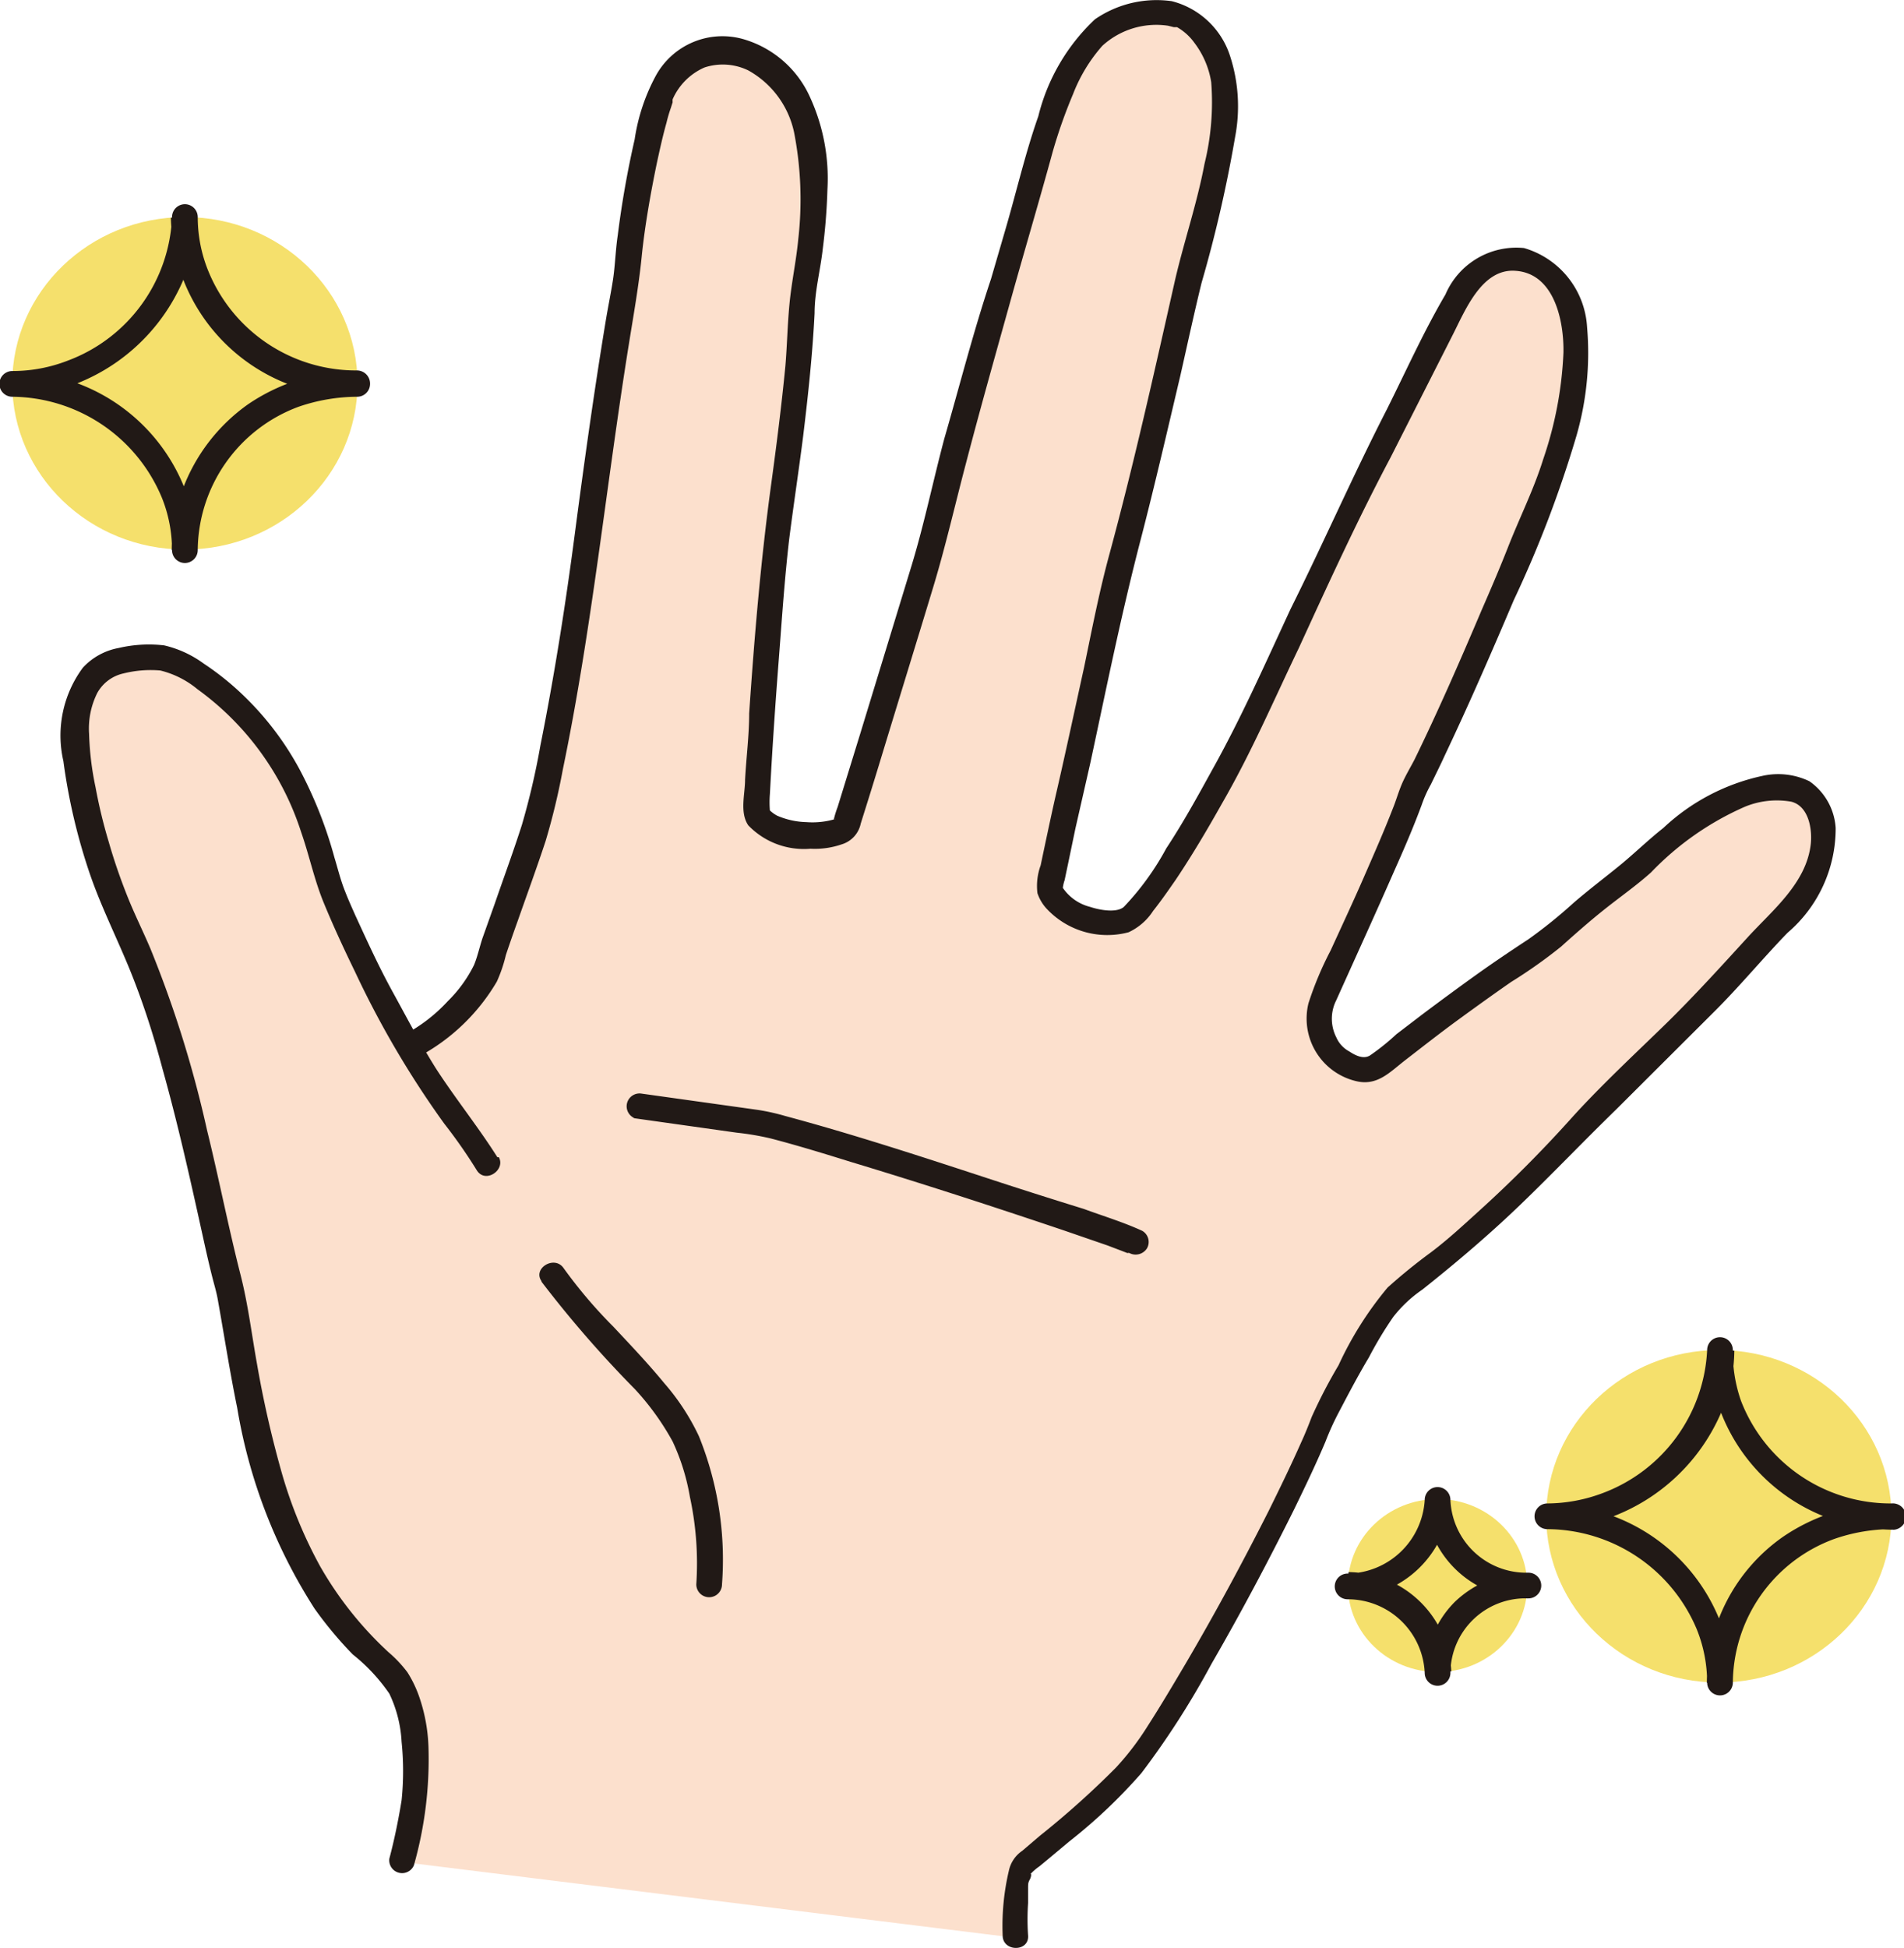 <svg id="Layer_1" data-name="Layer 1" xmlns="http://www.w3.org/2000/svg" viewBox="0 0 65.19 66.67"><defs><style>.cls-1{fill:#fce0cd;}.cls-1,.cls-2,.cls-3{stroke:#000;stroke-miterlimit:10;stroke-width:0px;}.cls-2{fill:#211916;}.cls-3{fill:#f5e06c;}</style></defs><g id="SVGRepo_iconCarrier" data-name="SVGRepo iconCarrier"><path class="cls-1" d="M20.34,70.38A13.35,13.35,0,0,0,20.85,67a4.87,4.87,0,0,0-.91-3.19,13.29,13.29,0,0,1-2.17-2.39c-2.12-3-2.61-6.93-3.24-10.54C14,49.15,13,43.09,11.32,39.21a20.29,20.29,0,0,1-2.1-7.08,2.76,2.76,0,0,1,1-2.63,3.7,3.7,0,0,1,2.25-.27,6.7,6.7,0,0,1,1.71,1.06,11.26,11.26,0,0,1,3.72,6.48,42,42,0,0,0,2.77,5.73A7.09,7.09,0,0,0,23.32,40c.27-1.08,1.86-5.08,2-6.23.77-3.68,1-5.37,1.49-8.87.35-2.67.91-6.53,1.31-8.66a27.59,27.59,0,0,1,1.24-6.43,2.29,2.29,0,0,1,1.87-1.37A2.9,2.9,0,0,1,34,10.21c.69,1.18.6,4.06.11,6.86-.12,3-.66,6.27-.9,8.21-.28,2.89-.52,5.86-.68,9.12,0,1,2.69,1.15,3.09.57.57-1.81,2.29-7.46,3-9.65C39,23.25,41,16.14,41.5,14.52a24,24,0,0,1,2.17-6.1,3,3,0,0,1,3.45-1.16,3.06,3.06,0,0,1,1.37,2c.42,2-.91,6.1-1.14,7,0,.09-1.61,7.18-2.43,10.06-.79,3.58-1.53,7.15-2.31,10.8a2.26,2.26,0,0,0,2.74,1.06c1.2-1.11,3.51-5.34,4.26-6.92,1.06-2.45,2.82-5.87,3.6-7.67l3.07-6c.47-.93,1.07-2,2.19-2a1.93,1.93,0,0,1,1.42.66,4,4,0,0,1,.75,3,17.78,17.78,0,0,1-1.8,6.12c-.6,1.54-2.9,6.88-3.75,8.4C54.66,35.13,52.37,40,52,40.86a1.79,1.79,0,0,0,.6,2.12c.47.25,1,.49,1.35.09q2.7-2.18,5.61-4.08c1-.88,2.25-2,3.31-2.74,1.27-1.27,3-2.56,4.52-2.62a2.37,2.37,0,0,1,.91.11,1.47,1.47,0,0,1,.74,1,2.93,2.93,0,0,1-.37,2.17,8.44,8.44,0,0,1-1.43,1.73c-.6.62-1.43,1.62-2,2.24l-4.34,4.32a43.91,43.91,0,0,1-4.93,4.71c-.41.34-.83.67-1.26,1-.71.57-1.5,2.25-2.63,4.3a70.13,70.13,0,0,1-6.53,12,43.35,43.35,0,0,1-3.82,3.46,7.61,7.61,0,0,0-.19,2.33" transform="translate(-6.67 -6.66)"/><path class="cls-2" d="M23.7,46.27c-.63-1-1.43-2-2.08-3-.54-.85-1-1.74-1.49-2.63s-.88-1.75-1.29-2.64c-.16-.36-.26-.58-.39-.92s-.22-.71-.33-1.07A14.59,14.59,0,0,0,16.93,33,10.25,10.25,0,0,0,15,30.46a9.55,9.55,0,0,0-1.36-1.09,3.7,3.7,0,0,0-1.35-.62,4.55,4.55,0,0,0-1.56.09,2.21,2.21,0,0,0-1.22.67,3.9,3.9,0,0,0-.67,3.2,20.25,20.25,0,0,0,.93,3.93c.42,1.2,1,2.32,1.46,3.5.39,1,.71,2,1,3.09.56,2,1,4,1.44,6,.08.36.16.71.25,1.07s.16.57.21.86c.22,1.23.41,2.46.66,3.68a18.23,18.23,0,0,0,2.65,6.88,13.13,13.13,0,0,0,1.31,1.57A6.15,6.15,0,0,1,20,64.63a4.33,4.33,0,0,1,.42,1.65,9.77,9.77,0,0,1,0,2c-.11.68-.25,1.36-.42,2a.44.44,0,0,0,.84.23,13.3,13.3,0,0,0,.5-4.06,5.83,5.83,0,0,0-.33-1.75,4,4,0,0,0-.39-.8,4.25,4.25,0,0,0-.65-.69,12.27,12.27,0,0,1-2.34-2.94,15.5,15.5,0,0,1-1.35-3.33,36.53,36.53,0,0,1-.81-3.59c-.18-1-.3-2-.55-3-.43-1.68-.76-3.38-1.16-5a38.64,38.64,0,0,0-1.94-6.22c-.25-.59-.54-1.17-.78-1.77s-.46-1.23-.64-1.86a17.53,17.53,0,0,1-.46-1.9,10.17,10.17,0,0,1-.22-1.82A2.73,2.73,0,0,1,10,30.38a1.36,1.36,0,0,1,.9-.67,3.82,3.82,0,0,1,1.26-.1,3.18,3.18,0,0,1,1.27.64,9.69,9.69,0,0,1,3.55,4.89c.28.8.45,1.63.77,2.41s.69,1.58,1.07,2.36a32.33,32.33,0,0,0,3.06,5.21,17.4,17.4,0,0,1,1.11,1.59c.29.48,1,0,.76-.44Z" transform="translate(-6.67 -6.66)"/><path class="cls-2" d="M21,42.83a6.83,6.83,0,0,0,2.68-2.57,4.88,4.88,0,0,0,.31-.91c.13-.39.27-.79.41-1.18.32-.91.65-1.81.95-2.72A23.3,23.3,0,0,0,25.94,33c1-4.82,1.48-9.7,2.26-14.55.16-1,.34-2,.44-3s.3-2.15.52-3.21c.1-.46.2-.92.33-1.38a4.91,4.91,0,0,1,.15-.51l.06-.19a.51.51,0,0,1,0-.1,2.11,2.11,0,0,1,1.09-1.09,2,2,0,0,1,1.5.1,3.18,3.18,0,0,1,1.57,2.13A12,12,0,0,1,34,14.86c-.07.74-.23,1.47-.3,2.21s-.08,1.41-.14,2.12c-.13,1.34-.3,2.68-.48,4-.36,2.62-.58,5.25-.76,7.89,0,.76-.1,1.51-.14,2.27,0,.49-.19,1.12.11,1.56a2.64,2.64,0,0,0,2.13.8,2.81,2.81,0,0,0,1.07-.15.94.94,0,0,0,.65-.71c.24-.76.48-1.53.71-2.29.59-1.94,1.19-3.88,1.78-5.83.42-1.39.74-2.8,1.11-4.2.48-1.84,1-3.68,1.51-5.51s1-3.47,1.47-5.19a17.39,17.39,0,0,1,.69-1.95,5.48,5.48,0,0,1,1-1.65,2.74,2.74,0,0,1,2.25-.69l.2.05.11,0h0a1.86,1.86,0,0,1,.59.53,3,3,0,0,1,.58,1.35,8.83,8.83,0,0,1-.23,2.8c-.25,1.33-.69,2.62-1,3.94-.71,3.15-1.41,6.3-2.25,9.4-.35,1.28-.6,2.58-.87,3.88-.33,1.5-.65,3-1,4.51-.17.76-.33,1.52-.49,2.28a2.06,2.06,0,0,0-.11.95,1.47,1.47,0,0,0,.35.57,2.84,2.84,0,0,0,2.77.77,2,2,0,0,0,.84-.73c.27-.34.52-.7.77-1.06.57-.85,1.09-1.73,1.59-2.62,1-1.73,1.77-3.53,2.63-5.32,1-2.18,2-4.37,3.14-6.52l2.12-4.18c.43-.84,1-2.3,2.16-2.21,1.34.09,1.66,1.74,1.64,2.8a12.89,12.89,0,0,1-.69,3.64c-.33,1.06-.81,2-1.22,3.05-.28.71-.58,1.41-.89,2.12-.73,1.72-1.48,3.44-2.3,5.12-.14.27-.31.55-.43.83s-.2.57-.31.84c-.31.8-.66,1.59-1,2.37s-.75,1.66-1.13,2.49A11.45,11.45,0,0,0,51.47,41a2.2,2.2,0,0,0,1.61,2.66h0c.74.19,1.17-.3,1.7-.71S56,42,56.59,41.57s1.2-.87,1.82-1.3a17,17,0,0,0,1.71-1.21c.5-.45,1-.89,1.53-1.31s1.06-.79,1.55-1.23a10,10,0,0,1,3.22-2.25A2.87,2.87,0,0,1,68,34.1c.59.15.72.92.67,1.43-.14,1.35-1.31,2.28-2.16,3.21s-1.82,2-2.78,2.94-2.27,2.15-3.3,3.3a43.32,43.32,0,0,1-3.1,3.11c-.54.49-1.09,1-1.66,1.43a19.19,19.19,0,0,0-1.49,1.21,11.84,11.84,0,0,0-1.68,2.66,17.48,17.48,0,0,0-.92,1.77c-.11.29-.23.59-.36.87-.35.79-.73,1.57-1.11,2.34-.9,1.78-1.84,3.52-2.85,5.24-.42.71-.84,1.42-1.29,2.12a9.47,9.47,0,0,1-1.09,1.43,30.23,30.23,0,0,1-2.6,2.33l-.61.52a1.1,1.1,0,0,0-.46.69A8.21,8.21,0,0,0,41,72.91c0,.56.91.57.87,0a8.22,8.22,0,0,1,0-1.11c0-.17,0-.34,0-.5s0-.2.06-.31.06-.25,0-.16a1.81,1.81,0,0,1,.33-.29l.29-.24.73-.61a18.24,18.24,0,0,0,2.47-2.34,28.65,28.65,0,0,0,2.4-3.74c1-1.73,1.94-3.5,2.83-5.29.37-.76.74-1.53,1.07-2.31a9.31,9.31,0,0,1,.49-1.07c.32-.61.64-1.22,1-1.82a12.94,12.94,0,0,1,.83-1.38,4.42,4.42,0,0,1,1-.94c1.17-.93,2.3-1.89,3.37-2.92S60.91,45.7,62,44.64l3.32-3.31c.89-.88,1.68-1.84,2.55-2.74A4.69,4.69,0,0,0,69.52,35a2.11,2.11,0,0,0-.9-1.6A2.47,2.47,0,0,0,67,33.22,7.15,7.15,0,0,0,63.62,35c-.52.41-1,.88-1.49,1.28s-1.07.84-1.58,1.28A16.73,16.73,0,0,1,59,38.81c-.61.4-1.22.81-1.82,1.24s-1.21.88-1.81,1.33l-.89.68a7.86,7.86,0,0,1-.91.73c-.22.13-.49,0-.7-.14a1,1,0,0,1-.45-.49,1.4,1.4,0,0,1,0-1.26c.67-1.49,1.36-3,2-4.46.33-.74.65-1.48.93-2.24a4.28,4.28,0,0,1,.31-.69c.16-.33.33-.67.48-1,.83-1.75,1.6-3.52,2.36-5.31a39.21,39.21,0,0,0,2.15-5.64,10.23,10.23,0,0,0,.36-3.69,3,3,0,0,0-2.16-2.72,2.64,2.64,0,0,0-2.69,1.59c-.74,1.26-1.35,2.62-2,3.92C53,22.92,52,25.21,50.86,27.5,50,29.35,49.17,31.23,48.18,33c-.5.91-1,1.82-1.58,2.7a9.3,9.3,0,0,1-1.45,2c-.24.21-.8.12-1.16,0a1.6,1.6,0,0,1-.93-.65s0-.09,0,0a1.22,1.22,0,0,1,.06-.26l.12-.57.25-1.2L44,32.78c.55-2.56,1.07-5.14,1.73-7.67.48-1.85.91-3.72,1.35-5.58.24-1.06.47-2.13.73-3.19a45.23,45.23,0,0,0,1.15-5,5.57,5.57,0,0,0-.17-2.75,2.83,2.83,0,0,0-2-1.89,3.72,3.72,0,0,0-2.63.62,6.78,6.78,0,0,0-1.94,3.32c-.44,1.25-.74,2.55-1.11,3.82l-.51,1.75C40,18,39.53,19.85,39,21.68c-.38,1.43-.68,2.89-1.11,4.31q-.88,2.88-1.76,5.76l-.78,2.53a3.38,3.38,0,0,0-.13.42s0,.07,0,.09v0c.1-.13.12-.17.06-.1s-.07,0,0,0a2.72,2.72,0,0,1-1,.11,2.69,2.69,0,0,1-1-.22,1.14,1.14,0,0,1-.25-.18s0-.06,0,0a3.44,3.44,0,0,1,0-.56c.08-1.52.18-3,.3-4.55s.2-2.79.36-4.17c.15-1.18.33-2.36.48-3.54.17-1.4.32-2.8.39-4.2,0-.74.2-1.47.28-2.2A20.74,20.74,0,0,0,35,13.14,6.67,6.67,0,0,0,34.41,10a3.6,3.6,0,0,0-2.29-2,2.6,2.6,0,0,0-3,1.26,6.61,6.61,0,0,0-.72,2.17,33.3,33.3,0,0,0-.58,3.29c-.07.47-.09,1-.15,1.43s-.18,1-.26,1.49c-.4,2.42-.74,4.86-1.06,7.3s-.7,4.85-1.18,7.25a25.16,25.16,0,0,1-.63,2.7c-.29.91-.62,1.8-.93,2.7l-.42,1.18c-.1.3-.17.63-.29.92A4.58,4.58,0,0,1,22,40.93a5.48,5.48,0,0,1-1.48,1.14c-.51.25-.07,1,.44.76Z" transform="translate(-6.67 -6.66)"/><path class="cls-2" d="M25.21,50.53a38.7,38.7,0,0,0,3.2,3.68A9,9,0,0,1,29.7,56a7.41,7.41,0,0,1,.59,1.89,10.78,10.78,0,0,1,.22,3,.44.44,0,0,0,.88,0,11.25,11.25,0,0,0-.79-5.07A7.82,7.82,0,0,0,29.41,54c-.55-.67-1.15-1.3-1.74-1.93a16.38,16.38,0,0,1-1.7-2c-.31-.46-1.07,0-.76.44Z" transform="translate(-6.67 -6.66)"/><path class="cls-2" d="M28.35,44.93l3.55.5a9.22,9.22,0,0,1,1.17.2c.92.24,1.83.52,2.73.8,2.45.74,4.88,1.53,7.31,2.35l1.48.51.5.19.18.07c.11.05,0,0,0,0a.11.11,0,0,1,.07,0,.46.46,0,0,0,.6-.16.44.44,0,0,0-.16-.6c-.65-.3-1.35-.51-2-.75Q42,47.49,40.3,46.93c-2.23-.73-4.47-1.46-6.74-2.07a7.51,7.51,0,0,0-.94-.21l-4-.56a.44.44,0,0,0-.23.84Z" transform="translate(-6.67 -6.66)"/><ellipse class="cls-3" cx="6.33" cy="13.12" rx="5.91" ry="5.69"/><path class="cls-2" d="M18.91,19.34a5.47,5.47,0,0,1-5.15-3.51,4.92,4.92,0,0,1-.32-1.74.44.44,0,0,0-.88,0A5.49,5.49,0,0,1,9,19a5.22,5.22,0,0,1-1.91.36.44.44,0,0,0,0,.88,5.6,5.6,0,0,1,5.12,3.45,4.81,4.81,0,0,1,.35,1.8.44.44,0,0,0,.88,0,5.28,5.28,0,0,1,3.46-4.91,6.24,6.24,0,0,1,2-.34.44.44,0,0,0,0-.88,6.57,6.57,0,0,0-3.74,1.14,6.22,6.22,0,0,0-2.24,2.92,6.06,6.06,0,0,0-.37,2.07h.88a6.31,6.31,0,0,0-4.19-5.74,6.12,6.12,0,0,0-2.16-.39v.88A6.58,6.58,0,0,0,13,16.11a5.59,5.59,0,0,0,.4-2h-.88a6.27,6.27,0,0,0,4.1,5.73,6.39,6.39,0,0,0,2.25.4A.44.44,0,0,0,18.91,19.34Z" transform="translate(-6.67 -6.66)"/><ellipse class="cls-3" cx="58.85" cy="51.9" rx="5.91" ry="5.69"/><path class="cls-2" d="M71.43,58.12a5.49,5.49,0,0,1-5.15-3.51A5,5,0,0,1,66,52.87a.44.44,0,0,0-.88,0,5.51,5.51,0,0,1-3.56,4.89,5.44,5.44,0,0,1-1.91.36.44.44,0,0,0,0,.88,5.58,5.58,0,0,1,5.12,3.44,4.9,4.9,0,0,1,.35,1.81.44.44,0,0,0,.88,0,5.28,5.28,0,0,1,3.46-4.91,6,6,0,0,1,2-.34.44.44,0,0,0,0-.88,6.57,6.57,0,0,0-3.74,1.14,6.1,6.1,0,0,0-2.61,5H66a6.31,6.31,0,0,0-4.19-5.74,6.12,6.12,0,0,0-2.16-.39V59a6.6,6.6,0,0,0,6-4.11,5.39,5.39,0,0,0,.4-2h-.88a6.27,6.27,0,0,0,4.1,5.73,6.63,6.63,0,0,0,2.25.4A.44.44,0,0,0,71.43,58.12Z" transform="translate(-6.67 -6.66)"/><ellipse class="cls-3" cx="49.22" cy="54.27" rx="3.07" ry="2.96"/><path class="cls-2" d="M59,60.49A2.6,2.6,0,0,1,56.33,58a.44.44,0,0,0-.88,0,2.68,2.68,0,0,1-2.64,2.52.44.44,0,0,0,0,.88,2.64,2.64,0,0,1,2.64,2.52.44.44,0,0,0,.88,0A2.57,2.57,0,0,1,59,61.37a.44.44,0,0,0,0-.88,3.59,3.59,0,0,0-2.52,1,3.42,3.42,0,0,0-1,2.38h.88a3.56,3.56,0,0,0-3.52-3.4v.88A3.58,3.58,0,0,0,56.33,58h-.88A3.51,3.51,0,0,0,59,61.37.44.44,0,0,0,59,60.49Z" transform="translate(-6.67 -6.66)"/></g></svg>